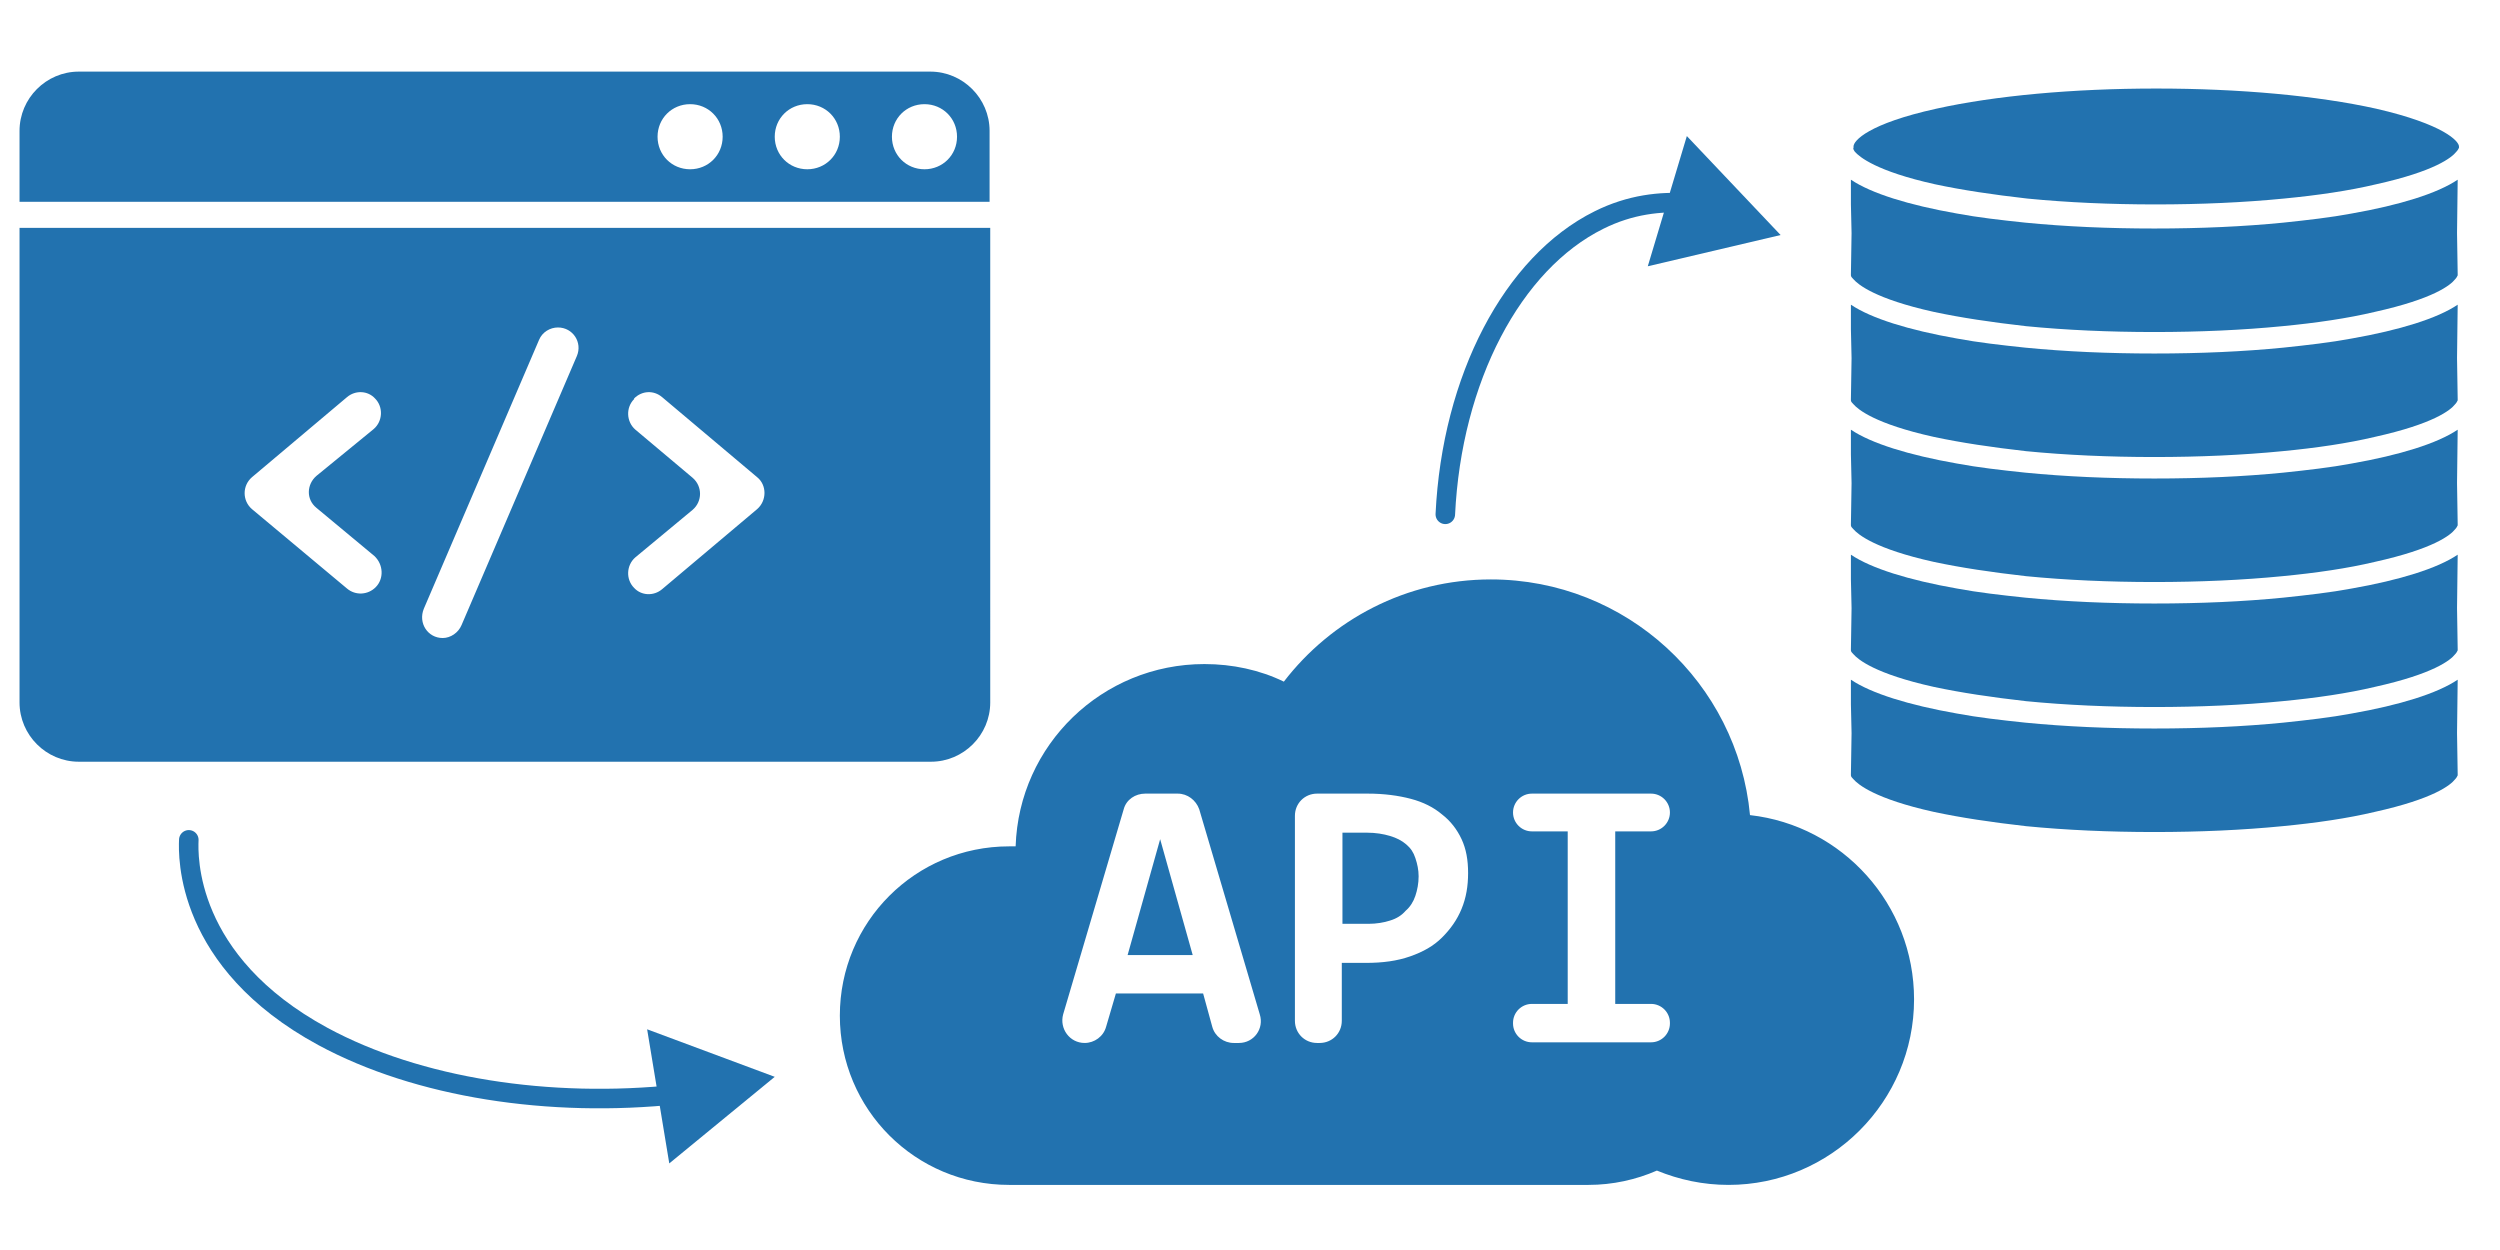 <?xml version="1.0" encoding="utf-8"?>
<!-- Generator: Adobe Illustrator 28.3.0, SVG Export Plug-In . SVG Version: 6.00 Build 0)  -->
<svg version="1.1" xmlns="http://www.w3.org/2000/svg" xmlns:xlink="http://www.w3.org/1999/xlink" x="0px" y="0px"
	 viewBox="0 0 384 192" style="enable-background:new 0 0 384 192;" xml:space="preserve">
<style type="text/css">
	.fs-st0{fill:#2272AF;}
	.fs-st1{fill:none;stroke:#2272AF;stroke-width:3;stroke-linecap:round;stroke-miterlimit:10;}
</style>
<g>
	<g>
		<g>
			<path class="fs-st0" d="M142.9,11H12.1c-5,0-9.1,4.1-9.1,9.1V31h149V20.1C152,15.1,147.9,11,142.9,11z M106,26c-2.8,0-5-2.2-5-5
				s2.2-5,5-5s5,2.2,5,5S108.8,26,106,26z M124,26c-2.8,0-5-2.2-5-5s2.2-5,5-5s5,2.2,5,5S126.8,26,124,26z M142,26c-2.8,0-5-2.2-5-5
				s2.2-5,5-5s5,2.2,5,5S144.8,26,142,26z"/>
		</g>
		<g>
			<path class="fs-st0" d="M3,35v72.9c0,5,4.1,9.1,9.1,9.1h130.9c5,0,9.1-4.1,9.1-9.1V35H3z M57.7,90.2L57.7,90.2
				c-1.2,1.2-3.1,1.3-4.4,0.2L38.7,78.2c-1.5-1.3-1.5-3.6,0-4.9L53.3,61c1.3-1.1,3.2-1,4.3,0.2l0,0c1.3,1.3,1.2,3.5-0.2,4.7
				l-8.8,7.2c-1.5,1.3-1.6,3.6,0,4.9l8.9,7.4C58.9,86.7,59,88.9,57.7,90.2z M88.6,54.7L70.9,96C70.4,97.2,69.2,98,68,98
				c-2.3,0-3.8-2.3-2.9-4.5l17.7-41.3c0.5-1.2,1.7-1.9,2.9-1.9h0C88,50.3,89.5,52.6,88.6,54.7z M116.3,78.2l-14.6,12.3
				c-1.3,1.1-3.2,1-4.3-0.2l0,0c-1.3-1.3-1.2-3.5,0.2-4.7l8.8-7.3c1.5-1.3,1.5-3.6,0-4.9L97.6,66c-1.4-1.2-1.5-3.4-0.2-4.7l0-0.1
				c1.2-1.2,3-1.3,4.3-0.2l14.6,12.3C117.8,74.5,117.8,76.9,116.3,78.2z"/>
		</g>
	</g>
</g>
<g>
	<g>
		<path class="fs-st0" d="M216,129.7c-0.7-0.6-1.5-1-2.5-1.3s-2.2-0.5-3.5-0.5h-3.8v14h4c1.2,0,2.4-0.2,3.3-0.5c1-0.3,1.8-0.8,2.4-1.5
			c0.7-0.6,1.2-1.4,1.5-2.3c0.3-0.9,0.5-1.9,0.5-3c0-1-0.2-1.9-0.5-2.8S216.7,130.3,216,129.7z"/>
		<polygon class="fs-st0" points="173.2,146.7 183.2,146.7 178.2,128.9 		"/>
		<path class="fs-st0" d="M268.8,125.2c-1.9-20.3-19-36.2-39.8-36.2c-13,0-24.5,6.2-31.8,15.7c-3.7-1.8-7.9-2.7-12.2-2.7
			c-15.7,0-28.5,12.4-29,28h-1c-7.2,0-13.7,2.9-18.4,7.6c-4.7,4.7-7.6,11.2-7.6,18.4c0,14.4,11.6,26,26,26h89
			c3.7,0,7.3-0.8,10.5-2.2c0,0,0,0,0,0c3.4,1.4,7.1,2.2,11,2.2c15.7,0,28.5-12.8,28.5-28.5C294,138.9,283,126.8,268.8,125.2z
			 M190.3,160.2h-0.8c-1.5,0-2.9-1-3.3-2.5l-1.4-5.1h-13.4l-1.5,5.1c-0.4,1.5-1.8,2.5-3.3,2.5c-2.3,0-3.9-2.2-3.3-4.4l9.3-31.5
			c0.4-1.5,1.8-2.4,3.3-2.4h5c1.5,0,2.8,1,3.3,2.4l9.3,31.5C194.2,158,192.6,160.2,190.3,160.2z M224.5,139.6
			c-0.7,1.7-1.7,3.1-3,4.4s-2.9,2.2-4.9,2.9s-4.2,1-6.8,1h-3.7v8.9c0,1.9-1.5,3.4-3.4,3.4h-0.4c-1.9,0-3.4-1.5-3.4-3.4v-31.5
			c0-1.9,1.5-3.4,3.4-3.4h7.8c2.5,0,4.7,0.3,6.6,0.8s3.5,1.3,4.8,2.4c1.3,1,2.3,2.3,3,3.8s1,3.2,1,5.2
			C225.5,136.1,225.2,137.9,224.5,139.6z M253.6,154.2c1.6,0,2.9,1.3,2.9,2.9v0.1c0,1.6-1.3,2.9-2.9,2.9h-18.3
			c-1.6,0-2.9-1.3-2.9-2.9v-0.1c0-1.6,1.3-2.9,2.9-2.9h5.5v-26.5h-5.5c-1.6,0-2.9-1.3-2.9-2.9s1.3-2.9,2.9-2.9h18.3
			c1.6,0,2.9,1.3,2.9,2.9s-1.3,2.9-2.9,2.9h-5.5v26.5H253.6z"/>
	</g>
	<g>
		<g>
			<path class="fs-st1" d="M29,129c-0.1,2.4-0.6,18.7,20.6,30.2c14.6,7.9,34.8,11,54.5,8.9"/>
			<g>
				<polygon class="fs-st0" points="102.8,178.7 119,165.4 99.4,158.1 				"/>
			</g>
		</g>
	</g>
	<g>
		<g>
			<path class="fs-st1" d="M222,79c1-20.8,10.3-38.6,23.6-45.2c4.8-2.4,9.5-2.9,13.6-2.6"/>
			<g>
				<polygon class="fs-st0" points="253.1,40.9 273.5,36.1 259.1,20.9 				"/>
			</g>
		</g>
	</g>
</g>
<g>
	<g>
		<g>
			<g>
				<path class="fs-st0" d="M377.5,27.6c-3.1,2.1-8.9,3.9-16.3,5.2c-3.2,0.6-6.7,1-10.5,1.4c-6.1,0.6-12.7,0.9-19.8,0.9
					c-7,0-13.7-0.3-19.8-0.9c-3.8-0.4-7.3-0.8-10.5-1.4c-7.4-1.3-13.2-3.1-16.3-5.2v3.8l0.1,4.4l-0.1,6.3c0,0,0,0.1,0,0.2
					c0,0.2,0.2,0.4,0.4,0.6c0.7,0.8,3.3,3,12.3,5c4.2,0.9,8.9,1.6,14.2,2.2c6.1,0.6,12.8,0.9,19.7,0.9s13.6-0.3,19.7-0.9
					c5.2-0.5,10-1.2,14.2-2.2c9-2,11.6-4.1,12.3-5c0.2-0.2,0.3-0.4,0.4-0.6c0-0.1,0-0.2,0-0.2l-0.1-6.3L377.5,27.6z"/>
			</g>
			<g>
				<path class="fs-st0" d="M377.5,46.8c-3.1,2.1-8.9,3.9-16.3,5.2c-3.2,0.6-6.7,1-10.5,1.4c-6.1,0.6-12.7,0.9-19.8,0.9
					c-7,0-13.7-0.3-19.8-0.9c-3.8-0.4-7.3-0.8-10.5-1.4c-7.4-1.3-13.2-3.1-16.3-5.2v3.8l0.1,4.4l-0.1,6.3c0,0,0,0.1,0,0.2
					c0,0.2,0.2,0.4,0.4,0.6c0.7,0.8,3.3,3,12.3,5c4.2,0.9,8.9,1.6,14.2,2.2c6.1,0.6,12.8,0.9,19.7,0.9s13.6-0.3,19.7-0.9
					c5.2-0.5,10-1.2,14.2-2.2c9-2,11.6-4.1,12.3-5c0.2-0.2,0.3-0.4,0.4-0.6c0-0.1,0-0.2,0-0.2l-0.1-6.3L377.5,46.8z"/>
			</g>
			<g>
				<path class="fs-st0" d="M377.5,66c-3.1,2.1-8.9,3.9-16.3,5.2c-3.2,0.6-6.7,1-10.5,1.4c-6.1,0.6-12.7,0.9-19.8,0.9
					c-7,0-13.7-0.3-19.8-0.9c-3.8-0.4-7.3-0.8-10.5-1.4c-7.4-1.3-13.2-3.1-16.3-5.2v3.8l0.1,4.4l-0.1,6.3c0,0,0,0.1,0,0.2
					c0,0.2,0.2,0.4,0.4,0.6c0.7,0.8,3.3,3,12.3,5c4.2,0.9,8.9,1.6,14.2,2.2c6.1,0.6,12.8,0.9,19.7,0.9s13.6-0.3,19.7-0.9
					c5.2-0.5,10-1.2,14.2-2.2c9-2,11.6-4.1,12.3-5c0.2-0.2,0.3-0.4,0.4-0.6c0-0.1,0-0.2,0-0.2l-0.1-6.3L377.5,66z"/>
			</g>
			<g>
				<path class="fs-st0" d="M377.5,85.2c-3.1,2.1-8.9,3.9-16.3,5.2c-3.2,0.6-6.7,1-10.5,1.4c-6.1,0.6-12.7,0.9-19.8,0.9
					c-7,0-13.7-0.3-19.8-0.9c-3.8-0.4-7.3-0.8-10.5-1.4c-7.4-1.3-13.2-3.1-16.3-5.2V89l0.1,4.4l-0.1,6.3c0,0,0,0.1,0,0.2
					c0,0.2,0.2,0.4,0.4,0.6c0.7,0.8,3.3,3,12.3,5c4.2,0.9,8.9,1.6,14.2,2.2c6.1,0.6,12.8,0.9,19.7,0.9s13.6-0.3,19.7-0.9
					c5.2-0.5,10-1.2,14.2-2.2c9-2,11.6-4.1,12.3-5c0.2-0.2,0.3-0.4,0.4-0.6c0-0.1,0-0.2,0-0.2l-0.1-6.3L377.5,85.2z"/>
			</g>
			<g>
				<path class="fs-st0" d="M377.5,104.4c-3.1,2.1-8.9,3.9-16.3,5.2c-3.2,0.6-6.7,1-10.5,1.4c-6.1,0.6-12.7,0.9-19.8,0.9
					c-7,0-13.7-0.3-19.8-0.9c-3.8-0.4-7.3-0.8-10.5-1.4c-7.4-1.3-13.2-3.1-16.3-5.2v3.8l0.1,4.4l-0.1,6.3c0,0,0,0.1,0,0.2
					c0,0.2,0.2,0.4,0.4,0.6c0.7,0.8,3.3,3,12.3,5c4.2,0.9,8.9,1.6,14.2,2.2c6.1,0.6,12.8,0.9,19.7,0.9s13.6-0.3,19.7-0.9
					c5.2-0.5,10-1.2,14.2-2.2c9-2,11.6-4.1,12.3-5c0.2-0.2,0.3-0.4,0.4-0.6c0-0.1,0-0.2,0-0.2l-0.1-6.3L377.5,104.4z"/>
			</g>
		</g>
		<path class="fs-st0" d="M284.9,23.3c0.7,0.8,3.3,3,12.3,5c4.2,0.9,8.9,1.6,14.2,2.2c6.1,0.6,12.8,0.9,19.7,0.9s13.6-0.3,19.7-0.9
			c5.2-0.5,10-1.2,14.2-2.2c9-2,11.6-4.1,12.3-5c0.2-0.2,0.3-0.4,0.4-0.6c0-0.1,0-0.2,0-0.2c0-0.8-2.3-3.4-12.7-5.8
			c-9-2-21-3.1-33.8-3.1s-24.8,1.1-33.8,3.1c-10.4,2.3-12.7,4.9-12.7,5.8c0,0,0,0.1,0,0.2C284.6,22.8,284.7,23,284.9,23.3z"/>
	</g>
</g>
</svg>
